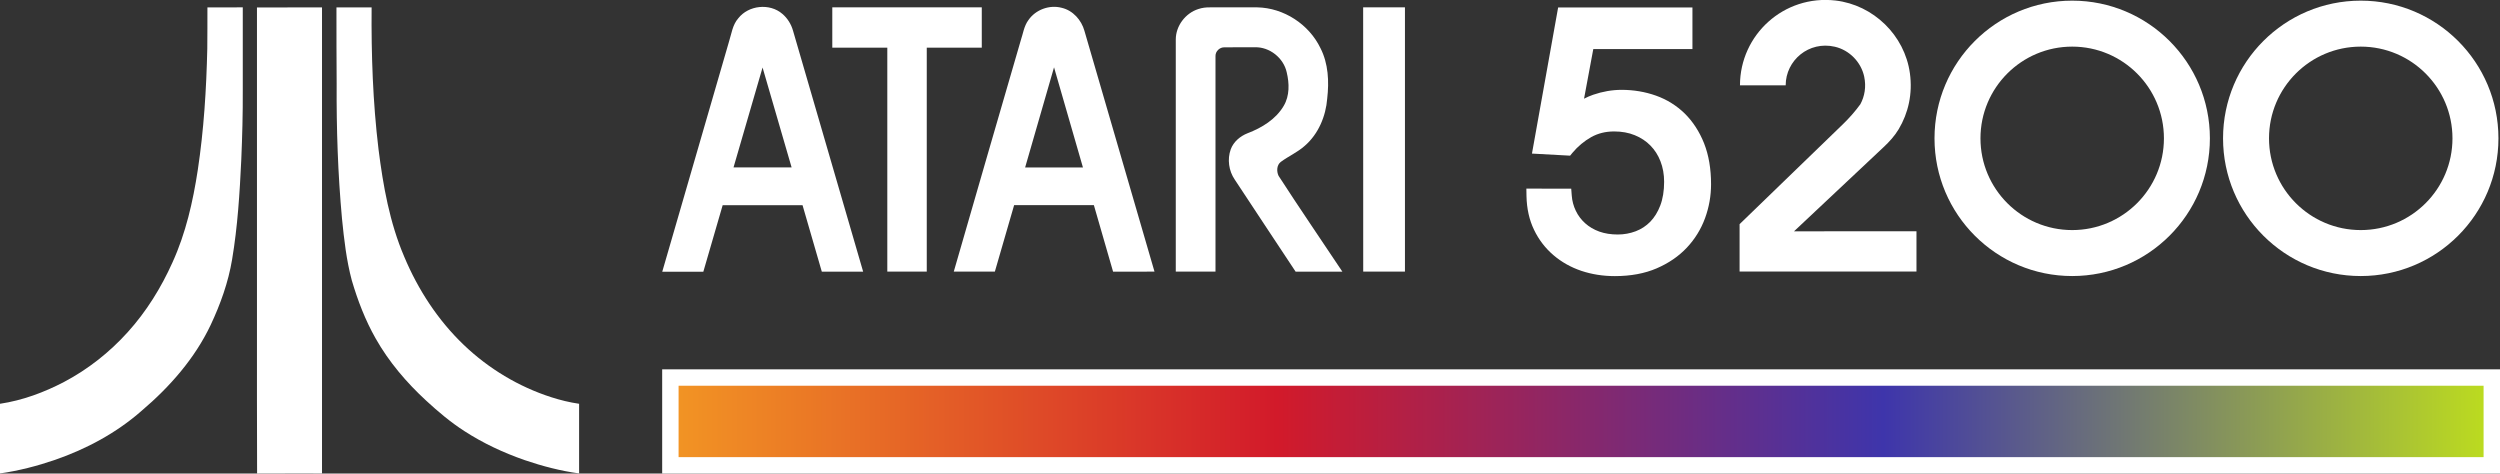 <?xml version="1.0" encoding="utf-8"?>
<!-- Generator: Adobe Illustrator 25.1.0, SVG Export Plug-In . SVG Version: 6.00 Build 0)  -->
<svg version="1.1" id="Layer_1" xmlns="http://www.w3.org/2000/svg" xmlns:xlink="http://www.w3.org/1999/xlink" x="0px" y="0px"
	 viewBox="0 0 3840 727.3" style="enable-background:new 0 0 3840 727.3;" xml:space="preserve">
<rect x="0" y="0" width="3840" height="727.3" fill="#333333" stroke="none"/>
<style type="text/css">
	.st0{fill-rule:evenodd;clip-rule:evenodd;fill:url(#SVGID_1_);}
	.st1{fill:#57585C;}
	.st2{fill-rule:evenodd;clip-rule:evenodd;fill:url(#SVGID_2_);}
	.st3{fill-rule:evenodd;clip-rule:evenodd;fill:url(#SVGID_3_);}
	.st4{fill:#FFFFFF;}
</style>
<g>
	<g>
		<g>
			
				<linearGradient id="SVGID_1_" gradientUnits="userSpaceOnUse" x1="1029.69" y1="-5308.167" x2="3827.42" y2="-5308.167" gradientTransform="matrix(1 0 0 -1 0 -4660.844)">
				<stop  offset="7.458905e-08" style="stop-color:#F29524"/>
				<stop  offset="0.333" style="stop-color:#D21A2A"/>
				<stop  offset="0.666" style="stop-color:#3E35AB"/>
				<stop  offset="1" style="stop-color:#BDDD1E"/>
			</linearGradient>
			<rect x="1029.7" y="579.9" class="st0" width="2797.7" height="134.8"/>
			<path class="st4" d="M3814.8,592.5v109.7H1042.3V592.5H3814.8 M3840,567.3H1017.1v160H3840V567.3L3840,567.3z"/>
		</g>
		<g>
			<g>
				<path class="st4" d="M1134,28.1c15.8-20.2,48.4-23.6,67.8-6.7c7.9,6.7,13.5,15.9,16.3,25.8c35.8,123.4,71.9,246.7,107.7,370.1
					c-21.2,0-42.3,0-63.5,0c-10-34-19.7-68.1-29.6-102.1c-40.9-0.1-81.8,0-122.7,0c-10,34-19.9,68.1-29.7,102.2
					c-21-0.1-42.1,0-63.1,0c34.1-117.7,68.2-235.4,102.4-353C1123.6,51.9,1125.1,38.2,1134,28.1 M1171.3,103.7
					c-15,51.1-29.7,102.3-44.6,153.4c29.7,0.1,59.5,0,89.2,0C1201,206.1,1186.2,154.9,1171.3,103.7z"/>
				<path class="st4" d="M1579.7,30.8c11-16,32.3-23.8,51.1-18.8c17.2,4,30.3,18.8,34.9,35.4c35.8,123.3,71.8,246.5,107.6,369.8
					c-21.2,0.2-42.4,0-63.6,0.1c-9.8-34-19.6-68.1-29.5-102.2c-40.8,0-81.7-0.1-122.5,0c-9.8,34.1-19.8,68.1-29.6,102.1
					c-21,0-42,0-63.1,0c34-118.3,68.5-236.6,102.8-354.8C1571.4,51.8,1572.8,40,1579.7,30.8 M1574.6,257.2c29.6,0,59.2,0,88.8,0
					c-14.7-51.3-29.7-102.5-44.4-153.8C1604.2,154.7,1589.3,205.9,1574.6,257.2z"/>
				<path class="st4" d="M1278.4,11.3c76.6,0,153.1,0,229.6,0c0,20.7,0,41.3,0,61.9c-28.2,0-56.4,0-84.5,0c0,114.7,0,229.3,0,344
					c-20.2,0-40.4,0-60.6,0c0-114.7,0-229.3,0-344c-28.2-0.1-56.4,0-84.5,0C1278.4,52.6,1278.4,32,1278.4,11.3z"/>
				<path class="st4" d="M1840.6,13.9c5.8-2,12-2.7,18.2-2.6c24.1,0.1,48.3,0,72.4,0c40.7,0.8,79.4,26,97,62.6
					c12.2,23.8,13.4,51.4,10.4,77.4c-2.1,27.3-13.6,54.6-34.5,72.7c-11.1,9.9-24.9,15.9-36.7,24.6c-6.5,4.9-6.8,14.6-3.5,21.5
					c32,49.5,65.3,98.1,98,147.2c-23.9,0-47.8-0.1-71.8,0c-31.3-47-62.3-94.3-93.5-141.4c-9.2-13.4-11.7-31.2-6.2-46.5
					c4.3-11.7,14.5-20.3,26-24.8c21.8-8.3,43.3-21.4,55.4-42c9.2-15.5,8.7-34.5,4.6-51.5c-4.8-22-26.2-39.2-48.9-38.5
					c-15.7,0.1-31.3-0.1-46.9,0.1c-7.1-0.2-13.7,6-13.6,13.2c-0.1,110.4,0,220.9,0,331.3c-20.3,0-40.7,0-61,0
					c0-118.9,0.1-237.8,0-356.6C1806,39.8,1820.8,20.2,1840.6,13.9z"/>
				<path class="st4" d="M2093.8,11.3c21.4,0,42.8,0,64.2,0c0,135.3,0.1,270.6,0,405.9c-21.4-0.1-42.8,0-64.1,0
					C2093.8,281.9,2093.8,146.6,2093.8,11.3z"/>
			</g>
		</g>
		<g>
			<g>
				<g>
					<path class="st4" d="M2413.4,289.8l0.8,10.5c0.6,8.4,2.8,16.4,6.3,23.6c3.5,7.3,8.4,13.7,14.4,19.1c6,5.4,13.3,9.7,21.6,12.7
						c8.4,3,17.9,4.5,28.4,4.5c9.6,0,18.9-1.7,27.6-5c8.6-3.3,15.9-8.1,22.3-14.6c6.4-6.6,11.6-15,15.4-25
						c3.9-10.2,5.9-22.5,5.9-36.4c0-11.4-1.9-21.9-5.6-31.4c-3.6-9.4-8.8-17.5-15.4-24.2c-6.6-6.8-14.7-12.1-24-15.9
						c-9.4-3.9-20.1-5.8-31.8-5.8c-13.2,0-24.7,2.9-35.2,8.7c-10.8,6.1-20.5,14.2-28.8,24.1l-3.6,4.4l-58.6-3.2l40.2-224.4h206.3
						v63.9h-152.3l-14.2,76.2c4.4-2.3,9.1-4.4,14.1-6.1c14.6-5,29.2-7.5,43.6-7.5c18.4,0,36.2,3,52.8,8.9
						c16.9,6,31.8,15.4,44.3,27.6c12.4,12.3,22.4,27.6,29.6,45.7c7.1,18,10.7,39.1,10.7,62.8c0,17.8-3.1,35.3-9.2,52
						c-6.2,17-15.6,32.2-28,45.4c-12.4,13.2-28,23.9-46.4,31.8c-18.3,7.9-39.9,11.9-64.2,11.9c-18.1,0-35.3-2.7-51.2-8
						c-16.1-5.4-30.6-13.5-43.1-24.2c-12.5-10.7-22.6-23.8-29.8-38.9c-7.3-15.1-11.2-32.5-11.6-51.7l-0.2-11.6L2413.4,289.8
						L2413.4,289.8z"/>
				</g>
				<path class="st4" d="M2755.6,355.3L2893.2,226c8.8-8.2,17-17.2,23.2-27.6c14.7-24.6,21.6-54.3,17.2-85.9
					c-8-58.2-55.9-104.9-114.3-111.7c-79.4-9.1-146.7,52.7-146.7,130.3h70.2c0-38.4,35.6-68.6,75.6-59.3c22.3,5.2,40.2,23.5,45,45.9
					c3.3,15.5,0.7,30.2-5.9,42.4l0,0c-8,11-17,21.2-26.8,30.7l-158.7,153.5v72.8h271.7v-61.9L2755.6,355.3L2755.6,355.3z"/>
				<path class="st4" d="M3182.9,1c-116.8,0-211.5,94.7-211.5,211.5s94.7,211.5,211.5,211.5s211.5-94.7,211.5-211.5
					C3394.4,95.7,3299.7,1,3182.9,1z M3182.9,353.4c-77.8,0-140.9-63.1-140.9-140.9s63.1-140.9,140.9-140.9s140.9,63.1,140.9,140.9
					S3260.7,353.4,3182.9,353.4z"/>
				<path class="st4" d="M3626.1,1c-116.8,0-211.5,94.7-211.5,211.5s94.7,211.5,211.5,211.5s211.5-94.7,211.5-211.5
					C3837.6,95.7,3742.9,1,3626.1,1z M3626.1,353.4c-77.8,0-140.9-63.1-140.9-140.9s63.1-140.9,140.9-140.9S3767,134.7,3767,212.5
					S3703.9,353.4,3626.1,353.4z"/>
			</g>
		</g>
	</g>
	<g>
		<g>
			<g>
				<g>
					<path class="st4" d="M318.6,11.4c18.1-0.1,36.2,0,54.3-0.1c0.1,42.5,0,85.1,0,127.6c0.2,35.5-0.8,71-2.3,106.5
						c-2.4,51.2-5.6,102.6-14.1,153.2c-5.8,34.9-17.9,68.6-32.9,100.5c-24.4,51.5-62.8,95.1-106,131.8
						c-38.6,34-84.7,58.7-133.2,75.5C57,715.8,28.7,723.1,0,727.2c0-35.7,0-71.4,0-107c34.6-5.2,67.8-17.5,98.7-33.7
						c36.7-19.4,69.7-45.5,97.4-76.2c28.7-31.7,51.5-68.5,68.9-107.4c20.4-44.8,31.4-93.3,38.8-141.8c9.3-61.6,13.2-124,14.6-186.3
						C318.7,53.6,318.5,32.5,318.6,11.4z"/>
					<path class="st4" d="M394.7,11.5c33.3-0.2,66.6,0,99.9-0.1c0,238.6,0,477.2,0,715.8c-33.2,0.1-66.5-0.2-99.7,0.1
						c-0.4-76.1-0.1-152.2-0.2-228.2C394.7,336.5,394.8,174,394.7,11.5z"/>
					<path class="st4" d="M516.8,11.4c18,0,36-0.1,54,0c-0.6,72.8,1.9,145.6,10.6,217.9c7.1,56.1,17.1,112.7,39.5,165
						c21.2,50.6,51.8,97.6,91.6,135.6c38,36.3,84.1,64.1,134.2,80.2c14,4.5,28.3,8,42.8,10.1c0,35.7,0,71.3,0,107
						c-28.5-3.9-56.5-11.2-83.7-20.5c-32.4-11.3-63.8-25.9-92.6-44.6c-21-13.5-40.2-29.7-58.5-46.6c-30.3-27.9-57.4-59.7-77.7-95.6
						c-15.9-28-27.5-58.2-36.6-89.1c-8.3-31-11.9-63-15.1-94.9c-6.3-68.9-8.6-138.1-8.2-207.2C516.8,89.6,516.8,50.5,516.8,11.4z"/>
				</g>
			</g>
		</g>
	</g>
</g>
</svg>
